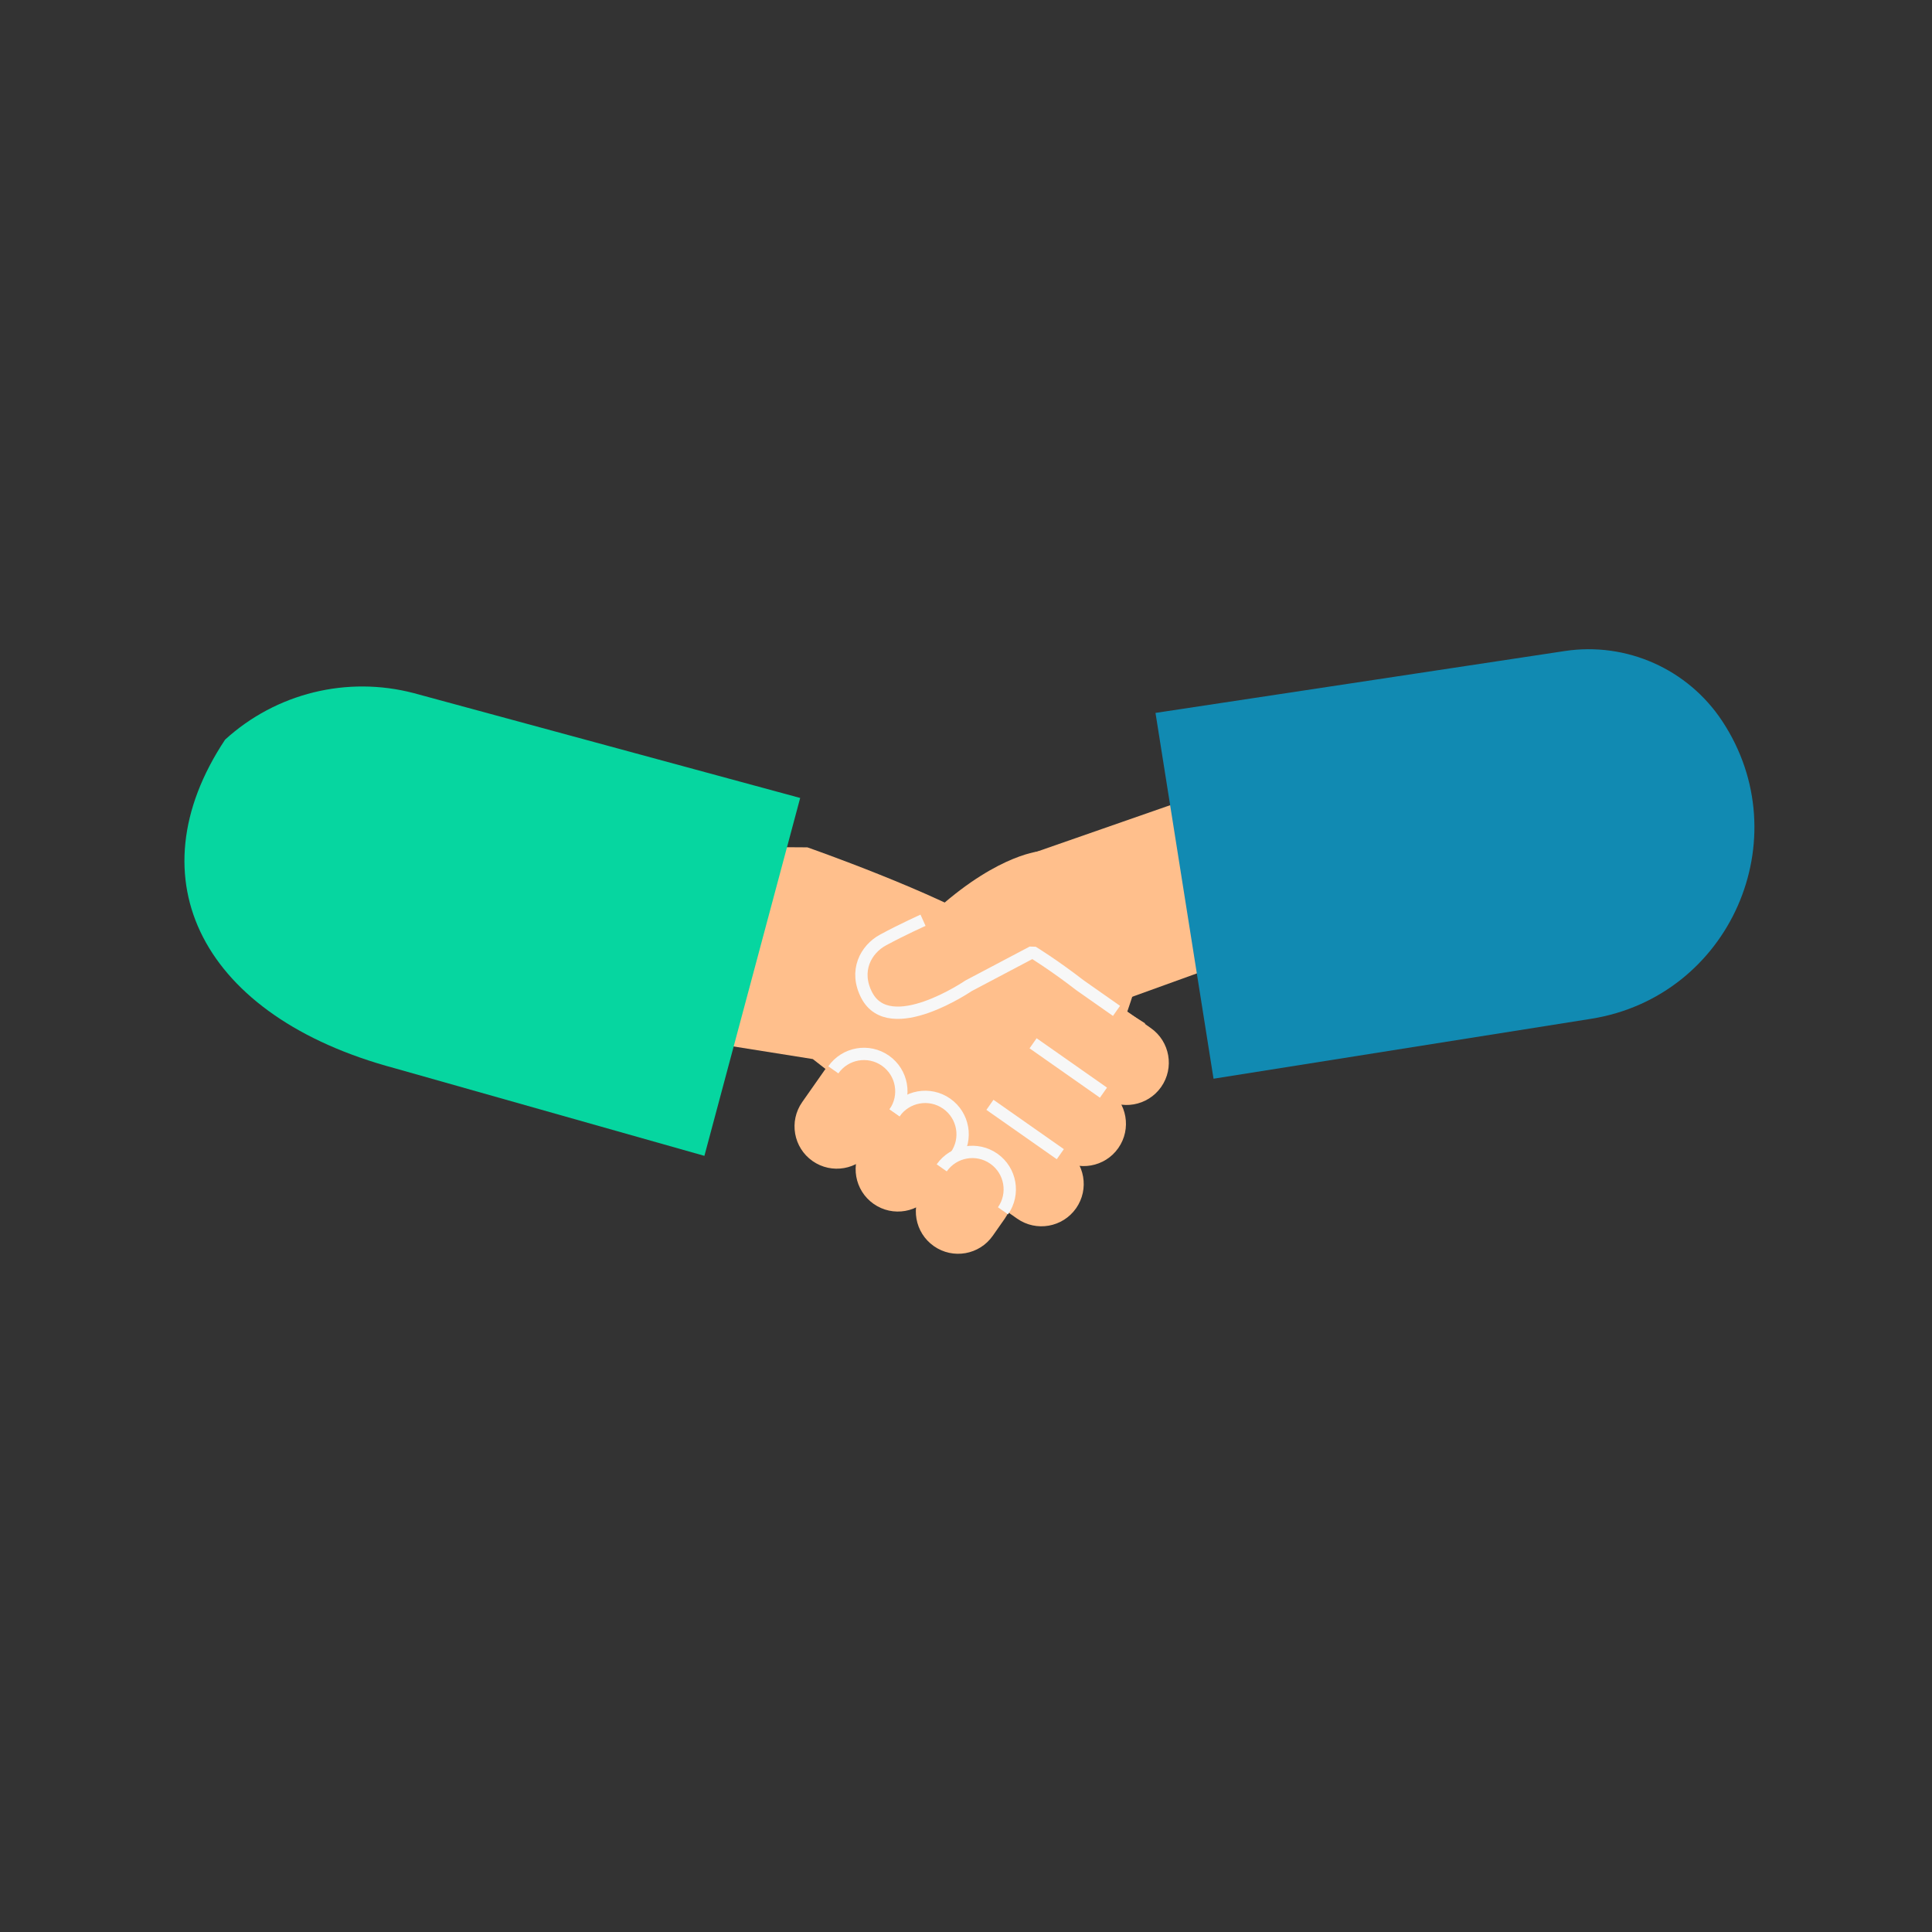        <svg xmlns="http://www.w3.org/2000/svg" viewBox="0 0 400 400" width="400" height="400" preserveAspectRatio="xMidYMid meet" style="width: 100%; height: 100%; transform: translate3d(0px, 0px, 0px);"><rect x="0" y="0" width="400" height="400" fill="#333333" stroke="none"/><defs><clipPath id="__lottie_element_2"><rect width="400" height="400" x="0" y="0"></rect></clipPath></defs><g clip-path="url(#__lottie_element_2)"><g transform="matrix(2.54,-0.222,0.222,2.54,-14.876,-1415.089)" opacity="1" style="display: block;"><g opacity="1" transform="matrix(1,0,0,1,31.49,654.974)"><path fill="rgb(255,191,140)" fill-opacity="1" d=" M-4.502,-3.783 C-4.502,-3.783 -4.502,-3.783 -4.502,-3.783 C-3.282,-5.235 -1.115,-5.423 0.337,-4.203 C0.337,-4.203 4.082,-1.056 4.082,-1.056 C5.534,0.164 5.722,2.331 4.502,3.783 C4.502,3.783 4.502,3.783 4.502,3.783 C3.282,5.235 1.115,5.423 -0.337,4.203 C-0.337,4.203 -4.082,1.056 -4.082,1.056 C-5.534,-0.164 -5.722,-2.331 -4.502,-3.783z"></path></g><g opacity="1" transform="matrix(1,0,0,1,35.332,650.402)"><path fill="rgb(255,191,140)" fill-opacity="1" d=" M-4.502,-3.783 C-4.502,-3.783 -4.502,-3.783 -4.502,-3.783 C-3.282,-5.235 -1.115,-5.423 0.337,-4.203 C0.337,-4.203 4.082,-1.056 4.082,-1.056 C5.534,0.164 5.722,2.331 4.502,3.783 C4.502,3.783 4.502,3.783 4.502,3.783 C3.282,5.235 1.115,5.423 -0.337,4.203 C-0.337,4.203 -4.082,1.056 -4.082,1.056 C-5.534,-0.164 -5.722,-2.331 -4.502,-3.783z"></path></g><g opacity="1" transform="matrix(1,0,0,1,39.231,645.762)"><path fill="rgb(255,191,140)" fill-opacity="1" d=" M-4.502,-3.783 C-4.502,-3.783 -4.502,-3.783 -4.502,-3.783 C-3.282,-5.235 -1.115,-5.423 0.337,-4.203 C0.337,-4.203 4.082,-1.056 4.082,-1.056 C5.534,0.164 5.722,2.331 4.502,3.783 C4.502,3.783 4.502,3.783 4.502,3.783 C3.282,5.235 1.115,5.423 -0.337,4.203 C-0.337,4.203 -4.082,1.056 -4.082,1.056 C-5.534,-0.164 -5.722,-2.331 -4.502,-3.783z"></path></g><g opacity="1" transform="matrix(1,0,0,1,21.865,642.648)"><path fill="rgb(255,191,140)" fill-opacity="1" d=" M9.567,-7.037 C9.567,-7.037 21.003,1.625 21.003,1.625 C21.006,1.65 21.007,1.664 21.01,1.689 C21.01,1.689 8.907,16.093 8.907,16.093 C8.882,16.095 8.868,16.095 8.843,16.097 C8.843,16.097 -6.114,2.176 -6.114,2.176 C-6.114,2.176 -21.01,-1.547 -21.01,-1.547 C-21.01,-1.547 -19.588,-7.275 -19.588,-7.275 C-19.588,-7.275 -16.954,-16.097 -16.954,-16.097 C-16.945,-16.107 -5.055,-14.988 -5.055,-14.988 C-5.055,-14.988 5.119,-10.406 9.567,-7.037z"></path></g><g opacity="1" transform="matrix(1,0,0,1,32.428,652.024)"><path stroke-linecap="butt" stroke-linejoin="bevel" fill-opacity="0" stroke="rgb(247,247,247)" stroke-opacity="1" stroke-width="1" d=" M-2.672,-2.245 C-2.672,-2.245 2.672,2.245 2.672,2.245"></path></g><g opacity="1" transform="matrix(1,0,0,1,36.354,647.351)"><path stroke-linecap="butt" stroke-linejoin="bevel" fill-opacity="0" stroke="rgb(247,247,247)" stroke-opacity="1" stroke-width="1" d=" M-2.672,-2.245 C-2.672,-2.245 2.672,2.245 2.672,2.245"></path></g></g><g transform="matrix(2.54,-0.222,0.222,2.54,-15.993,-1414.31)" opacity="1" style="display: block;"><g opacity="1" transform="matrix(1,0,0,1,0,0)"></g><g opacity="1" transform="matrix(1,0,0,1,0,0)"></g><g opacity="1" transform="matrix(1,0,0,1,0,0)"></g><g opacity="1" transform="matrix(1,0,0,1,0,0)"></g><g opacity="1" transform="matrix(1,0,0,1,47.827,633.001)"><path fill="rgb(255,191,140)" fill-opacity="1" d=" M8.496,-8.837 C8.496,-8.837 -13.718,-3.206 -13.718,-3.206 C-13.718,-3.206 -5.563,8.837 -5.563,8.837 C-5.563,8.837 13.718,3.716 13.718,3.716 C13.718,3.716 8.496,-8.837 8.496,-8.837z"></path></g><g opacity="1" transform="matrix(1,0,0,1,27.435,657.27)"><path fill="rgb(255,191,140)" fill-opacity="1" d=" M-2.752,3.275 C-2.752,3.275 -2.752,3.275 -2.752,3.275 C-4.204,2.055 -4.392,-0.111 -3.172,-1.563 C-3.172,-1.563 -2.087,-2.855 -2.087,-2.855 C-0.867,-4.307 1.3,-4.495 2.752,-3.275 C2.752,-3.275 2.752,-3.275 2.752,-3.275 C4.204,-2.055 4.392,0.111 3.172,1.563 C3.172,1.563 2.087,2.855 2.087,2.855 C0.867,4.307 -1.3,4.495 -2.752,3.275z"></path></g><g opacity="1" transform="matrix(1,0,0,1,23.36,652.836)"><path fill="rgb(255,191,140)" fill-opacity="1" d=" M-3.249,3.867 C-3.249,3.867 -3.249,3.867 -3.249,3.867 C-4.701,2.647 -4.889,0.48 -3.669,-0.972 C-3.669,-0.972 -1.589,-3.447 -1.589,-3.447 C-0.369,-4.899 1.797,-5.087 3.249,-3.867 C3.249,-3.867 3.249,-3.867 3.249,-3.867 C4.701,-2.647 4.889,-0.48 3.669,0.972 C3.669,0.972 1.589,3.447 1.589,3.447 C0.369,4.899 -1.797,5.087 -3.249,3.867z"></path></g><g opacity="1" transform="matrix(1,0,0,1,18.72,648.937)"><path fill="rgb(255,191,140)" fill-opacity="1" d=" M-3.249,3.867 C-3.249,3.867 -3.249,3.867 -3.249,3.867 C-4.701,2.647 -4.889,0.48 -3.669,-0.972 C-3.669,-0.972 -1.589,-3.447 -1.589,-3.447 C-0.369,-4.899 1.797,-5.087 3.249,-3.867 C3.249,-3.867 3.249,-3.867 3.249,-3.867 C4.701,-2.647 4.889,-0.48 3.669,0.972 C3.669,0.972 1.589,3.447 1.589,3.447 C0.369,4.899 -1.797,5.087 -3.249,3.867z"></path></g><g opacity="1" transform="matrix(1,0,0,1,28.216,637.021)"><path fill="rgb(255,191,140)" fill-opacity="1" d=" M-7.306,2.483 C-7.306,2.483 -7.306,2.483 -7.306,2.483 C-7.916,0.687 -6.955,-1.264 -5.159,-1.874 C-5.159,-1.874 2.949,-4.63 2.949,-4.63 C4.745,-5.24 6.696,-4.279 7.306,-2.483 C7.306,-2.483 7.306,-2.483 7.306,-2.483 C7.916,-0.687 6.955,1.264 5.159,1.874 C5.159,1.874 -2.949,4.63 -2.949,4.63 C-4.745,5.24 -6.696,4.279 -7.306,2.483z"></path></g><g opacity="1" transform="matrix(1,0,0,1,36.077,636.357)"><path fill="rgb(255,191,140)" fill-opacity="1" d=" M5.714,7.012 C5.714,7.012 7.19,3.93 8.642,-0.591 C0.095,-7.011 0.096,-7.011 0.096,-7.011 C0.096,-7.011 -3.233,-7.141 -8.642,-3.128 C-6.321,-2.527 -4.255,-1.365 -4.255,-1.365 C-4.255,-1.365 5.714,7.012 5.714,7.012z"></path></g><g opacity="1" transform="matrix(1,0,0,1,30.926,638.458)"><path stroke-linecap="butt" stroke-linejoin="bevel" fill-opacity="0" stroke="rgb(247,247,247)" stroke-opacity="1" stroke-width="1" d=" M-4.814,-4.349 C-4.814,-4.349 -6.532,-3.753 -8.188,-3.036 C-9.643,-2.406 -10.762,-0.739 -9.889,1.337 C-8.326,5.052 -1.597,1.275 -1.597,1.275 C-1.597,1.275 3.822,-1.007 3.822,-1.007 C3.822,-1.007 5.452,0.196 7.442,2.035 C7.442,2.035 10.197,4.349 10.197,4.349"></path></g><g opacity="1" transform="matrix(1,0,0,1,20.48,646.987)"><path stroke-linecap="butt" stroke-linejoin="bevel" fill-opacity="0" stroke="rgb(247,247,247)" stroke-opacity="1" stroke-width="1" d=" M-2.682,-1.412 C-1.603,-2.696 0.314,-2.863 1.598,-1.784 C2.882,-0.705 3.049,1.212 1.97,2.496"></path></g><g opacity="1" transform="matrix(1,0,0,1,25.131,650.896)"><path stroke-linecap="butt" stroke-linejoin="bevel" fill-opacity="0" stroke="rgb(247,247,247)" stroke-opacity="1" stroke-width="1" d=" M-2.682,-1.412 C-1.603,-2.696 0.314,-2.863 1.598,-1.784 C2.882,-0.705 3.049,1.212 1.97,2.496"></path></g><g opacity="1" transform="matrix(1,0,0,1,28.556,655.682)"><path stroke-linecap="butt" stroke-linejoin="bevel" fill-opacity="0" stroke="rgb(247,247,247)" stroke-opacity="1" stroke-width="1" d=" M-2.682,-1.412 C-1.603,-2.696 0.314,-2.863 1.598,-1.784 C2.882,-0.705 3.049,1.212 1.97,2.496"></path></g></g><g transform="matrix(2.55,0,0,2.55,125.991,-1422.955)" opacity="1" style="display: block;"><g opacity="1" transform="matrix(0.996,0.087,-0.087,0.996,68.06,628.468)"><path fill="rgb(17,138,178)" fill-opacity="1" d=" M-24.66,-10.46 C-24.66,-10.46 -17.38,18.723 -17.38,18.723 C-17.38,18.723 12.738,11.209 12.738,11.209 C23.824,8.443 28.347,-4.853 21.246,-13.805 C21.246,-13.805 21.246,-13.805 21.246,-13.805 C18.1,-17.771 12.936,-19.549 8.015,-18.359 C8.015,-18.359 -24.66,-10.46 -24.66,-10.46z"></path></g></g><g transform="matrix(2.55,0,0,2.55,125.99,-1422.954)" opacity="1" style="display: block;"><g opacity="1" transform="matrix(1,0.017,-0.017,1,-18.157,630.645)"><path fill="rgb(6,214,160)" fill-opacity="1" d=" M33.574,-8.407 C33.574,-8.407 26.294,20.775 26.294,20.775 C26.294,20.775 1.037,14.091 1.037,14.091 C-14.611,10.187 -20.541,-0.85 -13.184,-12.348 C-13.184,-12.348 -13.184,-12.348 -13.184,-12.348 C-9.112,-16.191 -3.37,-17.709 2.07,-16.382 C2.07,-16.382 33.574,-8.407 33.574,-8.407z"></path></g></g></g></svg>
